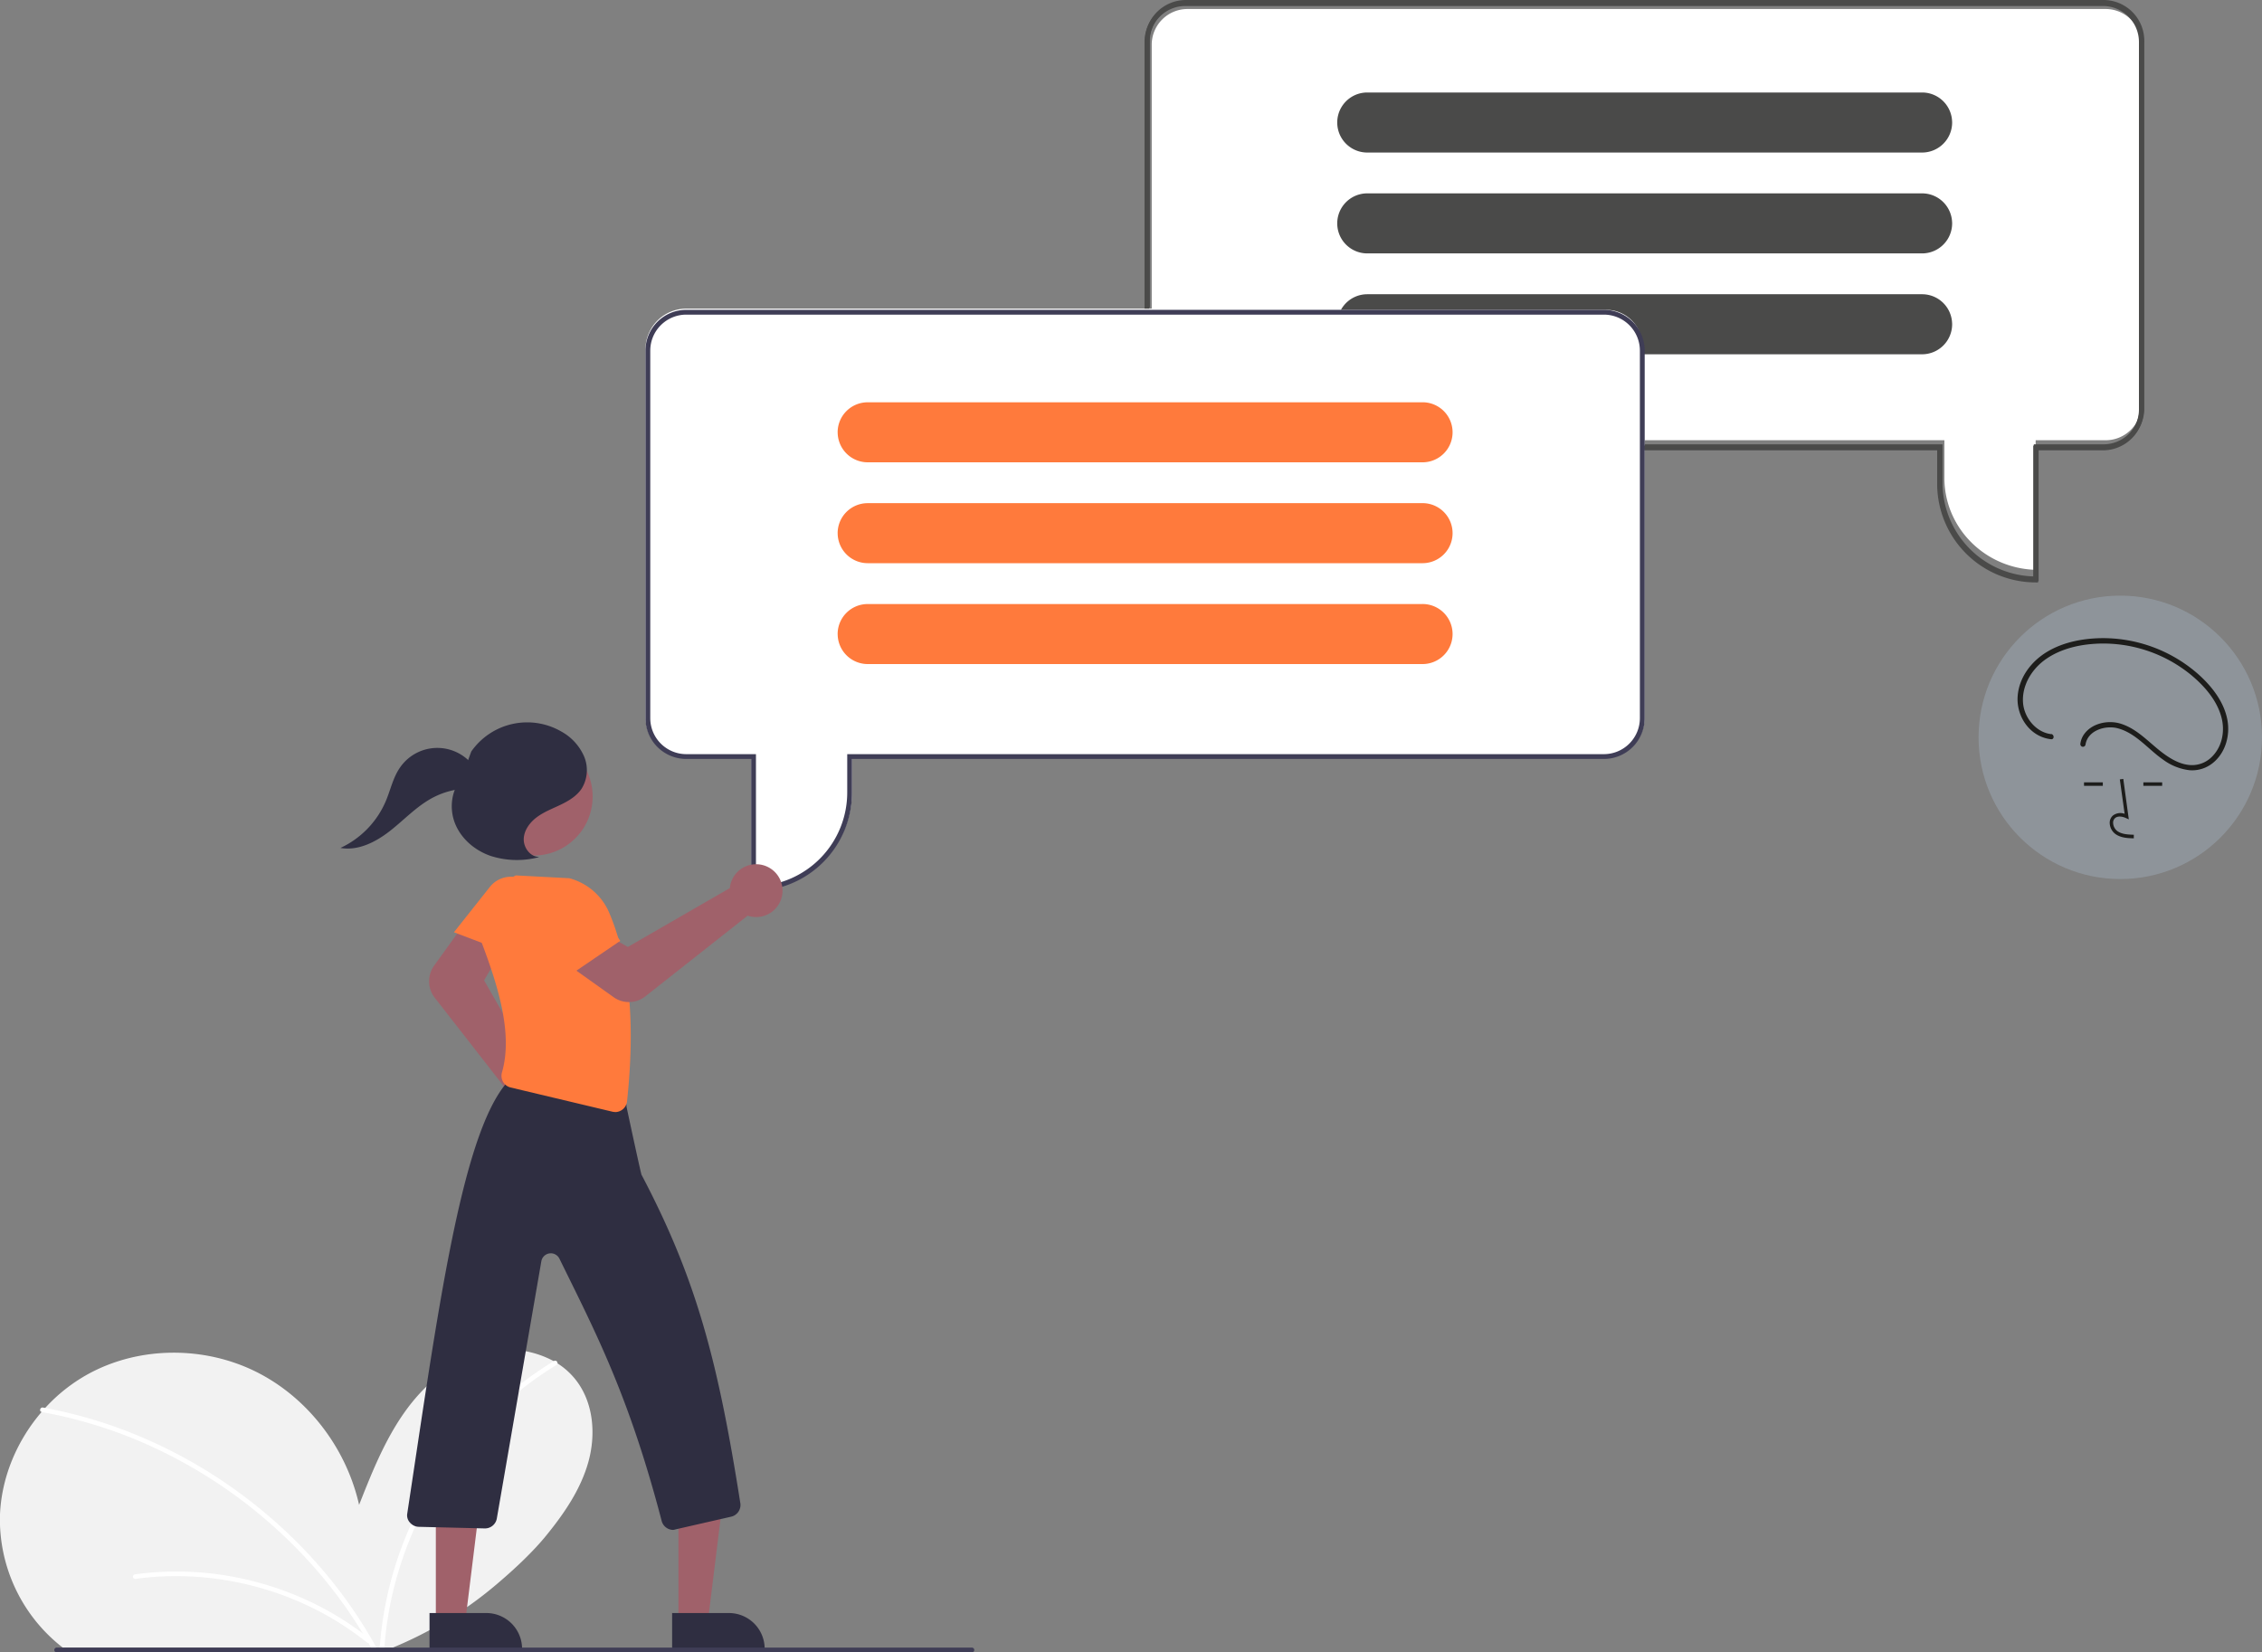 <svg id="a4a50757-733b-48ab-9bd6-990578b011f6" xmlns="http://www.w3.org/2000/svg" viewBox="0 0 941.72 688"><rect x="0" y="0" width="941.72" height="688" fill="#808080" stroke="none"/><defs><style>.cls-1{fill:#fff;}.cls-2{fill:#4a4a49;}.cls-3{fill:#f2f2f2;}.cls-4{fill:#3f3d56;}.cls-5{fill:#ff7a3c;}.cls-6{fill:#a0616a;}.cls-7{fill:#2f2e41;}.cls-8{fill:#8e949a;}.cls-9{fill:#1d1d1b;}</style></defs><title>RETRORESP</title><path class="cls-1" d="M479.51,18.47a14.88,14.88,0,0,1,15-14.72h382a14.88,14.88,0,0,1,15,14.72V168.58a14.88,14.88,0,0,1-15,14.72h-29v53.95c-21.13-.56-38-17.52-38-38.26V183.3h-315a14.88,14.88,0,0,1-15-14.72Z" transform="translate(-0.02 0)"/><path class="cls-1" d="M667.74,128.5h-382a17,17,0,0,0-17,17v153a17,17,0,0,0,17,17h27v55h1a41,41,0,0,0,41-41v-14h313a17,17,0,0,0,17-17v-153A17,17,0,0,0,667.74,128.5Z" transform="translate(-0.02 0)"/><path class="cls-1" d="M682.74,299.83a14.88,14.88,0,0,1-15,14.71h-315v15.7c0,20.74-16.87,37.69-38,38.25V314.54h-29a14.88,14.88,0,0,1-15-14.71V149.72a14.88,14.88,0,0,1,15-14.72h382a14.88,14.88,0,0,1,15,14.72Z" transform="translate(-0.02 0)"/><path class="cls-2" d="M848.74,242h-1a41,41,0,0,1-41-41V187h-122v-2h124v16a39,39,0,0,0,38,39V185h29a15,15,0,0,0,15-15V17a15,15,0,0,0-15-15h-382a15,15,0,0,0-15,15V128h-2V17a17,17,0,0,1,17-17h382a17,17,0,0,1,17,17V170a17,17,0,0,1-17,17h-27Z" transform="translate(-0.02 0)"/><path class="cls-2" d="M848.51,242.5h-1a41.06,41.06,0,0,1-41-41v-14h-122v-2h124v16a39,39,0,0,0,38,39v-55h29a15,15,0,0,0,15-15V17.5a15,15,0,0,0-15-15h-382a15,15,0,0,0-15,15v111h-2V17.5a17,17,0,0,1,17-17h382a17,17,0,0,1,17,17v153a17,17,0,0,1-17,17h-27Z" transform="translate(-0.02 0)"/><path class="cls-2" d="M812.72,50.51a12.5,12.5,0,0,0-12.48-12h-231a12.5,12.5,0,0,0,0,25h231A12.52,12.52,0,0,0,812.74,51,4,4,0,0,0,812.72,50.51Z" transform="translate(-0.02 0)"/><path class="cls-2" d="M812.72,92.51a12.5,12.5,0,0,0-12.48-12h-231a12.5,12.5,0,0,0,0,25h231A12.52,12.52,0,0,0,812.74,93,4,4,0,0,0,812.72,92.51Z" transform="translate(-0.02 0)"/><path class="cls-2" d="M812.72,134.51a12.5,12.5,0,0,0-12.48-12h-231a12.49,12.49,0,0,0-9.6,4.5,12.36,12.36,0,0,0-1.36,2H668.74a15,15,0,0,1,15,15v3.5h116.5a12.52,12.52,0,0,0,12.5-12.5A4,4,0,0,0,812.72,134.51Z" transform="translate(-0.02 0)"/><path class="cls-3" d="M24.52,684.7c.54.45,1.09.88,1.64,1.3H163.57c1-.42,2-.85,3.05-1.3a161.48,161.48,0,0,0,40.08-25c8-6.78,15.38-13.79,20.72-20.36,7.46-9.16,14.32-19.15,17.52-30.53s2.23-24.43-4.89-33.86a30.17,30.17,0,0,0-8-7.33c-.52-.32-1-.63-1.57-.93a39.88,39.88,0,0,0-28.92-3.47c-13.76,3.55-25.2,13.48-33.36,25.13s-13.46,25-18.68,38.22c-5.3-23.59-21.34-44.73-43-55.47s-48.59-10.62-69.79,1a70.12,70.12,0,0,0-17.85,14.06q-.76.82-1.5,1.68C7,599.89.57,615.23,0,631A67.6,67.6,0,0,0,24.52,684.7Z" transform="translate(-0.02 0)"/><path class="cls-1" d="M158.07,686h2c0-.43.06-.86.09-1.3a146.17,146.17,0,0,1,4.25-25.09,154.7,154.7,0,0,1,24.82-52.11,148,148,0,0,1,42.42-39.16.91.91,0,0,0,.45-.67,1,1,0,0,0-.78-1.12,1,1,0,0,0-.65.11l-.13.08a147.09,147.09,0,0,0-26,20.16,155.81,155.81,0,0,0-33.49,48,151.07,151.07,0,0,0-12.84,49.78C158.14,685.14,158.11,685.57,158.07,686Z" transform="translate(-0.02 0)"/><path class="cls-1" d="M17.38,587.91h.05c1.41.26,2.84.54,4.25.83A192.07,192.07,0,0,1,55.58,599,200.54,200.54,0,0,1,87,615.23a203.22,203.22,0,0,1,28.14,21.43,199.15,199.15,0,0,1,24,26,193,193,0,0,1,14.64,22.06c.25.43.49.87.73,1.3h2.22c-.23-.43-.47-.87-.72-1.3a194.45,194.45,0,0,0-18.12-26.77A201.87,201.87,0,0,0,113,632.19a205.46,205.46,0,0,0-28.75-20.91,202.33,202.33,0,0,0-32.07-15.65,192,192,0,0,0-33.33-9.4l-.94-.18C16.73,585.83,16.21,587.66,17.38,587.91Z" transform="translate(-0.02 0)"/><path class="cls-1" d="M56,655.53a128.07,128.07,0,0,1,40.7.91,131.05,131.05,0,0,1,38.33,13.4,127.39,127.39,0,0,1,19.13,12.64c1,.78-.41,2.15-1.38,1.37A125.69,125.69,0,0,0,118,664.27a129.07,129.07,0,0,0-38.9-7.89,123,123,0,0,0-22.53,1,1,1,0,0,1-1.19-.68,1,1,0,0,1,.68-1.19Z" transform="translate(-0.02 0)"/><path class="cls-4" d="M667.74,129h-382a17,17,0,0,0-17,17V299a17,17,0,0,0,17,17h27v55h1a41,41,0,0,0,41-41V316h313a17,17,0,0,0,17-17V146A17,17,0,0,0,667.74,129Zm15,170a15,15,0,0,1-15,15h-315v16a39.06,39.06,0,0,1-38,39V314h-29a15,15,0,0,1-15-15V146a15,15,0,0,1,15-15h382a15,15,0,0,1,15,15Z" transform="translate(-0.02 0)"/><path class="cls-5" d="M592.24,167.5h-231a12.5,12.5,0,0,0-12.48,12,4,4,0,0,0,0,.49,12.52,12.52,0,0,0,12.5,12.5h231a12.5,12.5,0,0,0,0-25Z" transform="translate(-0.02 0)"/><path class="cls-5" d="M592.24,209.5h-231a12.5,12.5,0,0,0-12.48,12,4,4,0,0,0,0,.49,12.52,12.52,0,0,0,12.5,12.5h231a12.5,12.5,0,0,0,0-25Z" transform="translate(-0.02 0)"/><path class="cls-5" d="M592.24,251.5h-231a12.5,12.5,0,0,0-12.48,12,4,4,0,0,0,0,.49,12.52,12.52,0,0,0,12.5,12.5h231a12.5,12.5,0,0,0,0-25Z" transform="translate(-0.02 0)"/><path class="cls-6" d="M224.73,472.72a12.22,12.22,0,0,1-1.35-.08,11,11,0,0,1-9.58-12.27,10.06,10.06,0,0,1,.22-1.22c.09-.35.19-.7.31-1L181,415.4a11.15,11.15,0,0,1-.27-13.31l11.69-16.23,15.28,11.78-6.14,10.54,24.3,42.6a11.54,11.54,0,0,1,1.45.24,11,11,0,0,1-2.55,21.7Z" transform="translate(-0.02 0)"/><polygon class="cls-6" points="282.45 675.12 294.71 675.12 300.54 627.83 282.45 627.83 282.45 675.12"/><path class="cls-7" d="M318.37,686.5H279.84V671.61h23.64a14.89,14.89,0,0,1,14.89,14.89Z" transform="translate(-0.02 0)"/><polygon class="cls-6" points="181.45 675.12 193.71 675.12 199.54 627.83 181.45 627.83 181.45 675.12"/><path class="cls-7" d="M217.37,686.5H178.84V671.61h23.64a14.89,14.89,0,0,1,14.89,14.89Z" transform="translate(-0.02 0)"/><path class="cls-5" d="M189,388.16l27.53,10.46L223.24,380a11.16,11.16,0,0,0-5-13.5h0A11.17,11.17,0,0,0,204,369.24Z" transform="translate(-0.02 0)"/><path class="cls-7" d="M280.29,637a5,5,0,0,1-4.8-3.73c-13.72-52.51-27.66-78.83-42.6-109.27a4,4,0,0,0-7.5,1.16l-18.52,107a5,5,0,0,1-5,4.22l-27.5-.67a4.91,4.91,0,0,1-3.53-1.61,4.45,4.45,0,0,1-1.31-3.64C182,548.31,191.76,474,210.62,451.27a6.66,6.66,0,0,1,1.77-1.2l-.57-.09c-.17,0-.6-.09-.61-.53V449l.43-.09a5.58,5.58,0,0,1,2,.31l43,6.62a5,5,0,0,1,4.22,5c2.34,10.94,5.92,27.47,6.24,28.28,23,43.66,31.88,78,41.14,136.75a5,5,0,0,1-3.81,5.62l-23.08,5.27A5.35,5.35,0,0,1,280.29,637Z" transform="translate(-0.02 0)"/><path class="cls-5" d="M256.13,463a5,5,0,0,1-1.15-.13l-42.37-10.08a4.92,4.92,0,0,1-3.12-2.31,5.11,5.11,0,0,1-.48-4c4.57-15.84-1.43-35.48-8.58-54.34a26,26,0,0,1,14.22-27.59l.11-.06L237,365.66a25,25,0,0,1,16.57,14.18c8.57,20.07,11,45.82,7.5,78.73a5,5,0,0,1-4.95,4.46Z" transform="translate(-0.02 0)"/><path class="cls-6" d="M261.83,417.22a10.88,10.88,0,0,1-6.31-2l-16.41-11.7,11.71-15.33,10.57,6.09,42.48-24.51a10,10,0,0,1,.23-1.45,11,11,0,1,1,8.19,13.22,9.49,9.49,0,0,1-1-.3l-42.67,33.66A10.92,10.92,0,0,1,261.83,417.22Z" transform="translate(-0.02 0)"/><path class="cls-5" d="M233.9,408.29l24.35-16.56L246.8,375.52a11.16,11.16,0,0,0-13.92-3.64h0a11.16,11.16,0,0,0-5.9,13.28Z" transform="translate(-0.02 0)"/><circle class="cls-6" cx="222.17" cy="331.66" r="24.56"/><path class="cls-7" d="M224.44,356.79c-3.69,0-6.53-3.9-6.37-7.58s2.64-6.92,5.62-9.09,6.48-3.49,9.8-5.09,6.62-3.59,8.67-6.65a14.7,14.7,0,0,0,1-13.5,21.71,21.71,0,0,0-9.33-10.23,28.39,28.39,0,0,0-37.61,8.25L192,324.36c-4.28,5.16-5,12.81-2.33,19s8.25,10.81,14.58,13a35.8,35.8,0,0,0,19.84.6" transform="translate(-0.02 0)"/><path class="cls-7" d="M197.9,320a18.85,18.85,0,0,0-31.29-.51c-3,4.25-4,9.49-6.06,14.26a37.8,37.8,0,0,1-18.8,19.3c7.38,1.3,14.73-2.46,20.63-7.08s11.08-10.25,17.69-13.78A33.29,33.29,0,0,1,197,328.32" transform="translate(-0.02 0)"/><path class="cls-4" d="M404.63,688h-381a1,1,0,1,1,0-2h381a1,1,0,1,1,0,2Z" transform="translate(-0.02 0)"/><circle class="cls-8" cx="882.72" cy="307" r="59"/><path class="cls-9" d="M888.37,349.05c-2.41-.06-5.4-.15-7.7-1.83a5.93,5.93,0,0,1-2.33-4.41,4,4,0,0,1,1.36-3.27,5.14,5.14,0,0,1,4.85-.7l-2-14.33,1.44-.2,2.3,16.85-1.2-.55c-1.39-.64-3.31-1-4.5,0a2.53,2.53,0,0,0-.83,2.1,4.48,4.48,0,0,0,1.73,3.3c1.79,1.3,4.17,1.47,6.88,1.55Z" transform="translate(-0.02 0)"/><rect class="cls-9" x="867.62" y="325.74" width="7.83" height="1.45"/><rect class="cls-9" x="892.33" y="325.74" width="7.83" height="1.45"/><path class="cls-9" d="M854,305.67c-6.31-.72-11.19-6.76-11.73-12.89-.63-7.29,3.61-14.21,9.44-18.3,6.09-4.28,13.68-6.07,21-6.46a57.75,57.75,0,0,1,39.5,13c5.5,4.57,10.64,10.39,12.59,17.42,1.69,6.11.32,13-4.6,17.3a11.6,11.6,0,0,1-8.91,2.75c-3.81-.4-7.32-2.4-10.37-4.62-5.92-4.3-10.78-10.3-18-12.55-5.29-1.65-12.16-.2-15.39,4.59a8.71,8.71,0,0,0-1.39,3.64,1.14,1.14,0,0,0,.76,1.35,1.12,1.12,0,0,0,1.35-.77c.84-6,8.25-8.27,13.45-6.89,7.58,2,12.67,8.77,18.88,13.06a22.93,22.93,0,0,0,11,4.39,13.69,13.69,0,0,0,9.6-2.94c5.31-4.2,7.34-11.41,6.17-17.91-1.36-7.52-6.43-14-12-19a60,60,0,0,0-41-15.13c-7.68.18-15.7,1.76-22.32,5.83-6.42,3.94-11.39,10.53-12,18.19-.57,6.74,3,13.8,9.26,16.75a14.55,14.55,0,0,0,4.65,1.31c1.39.16,1.38-2,0-2.18Z" transform="translate(-0.02 0)"/></svg>
